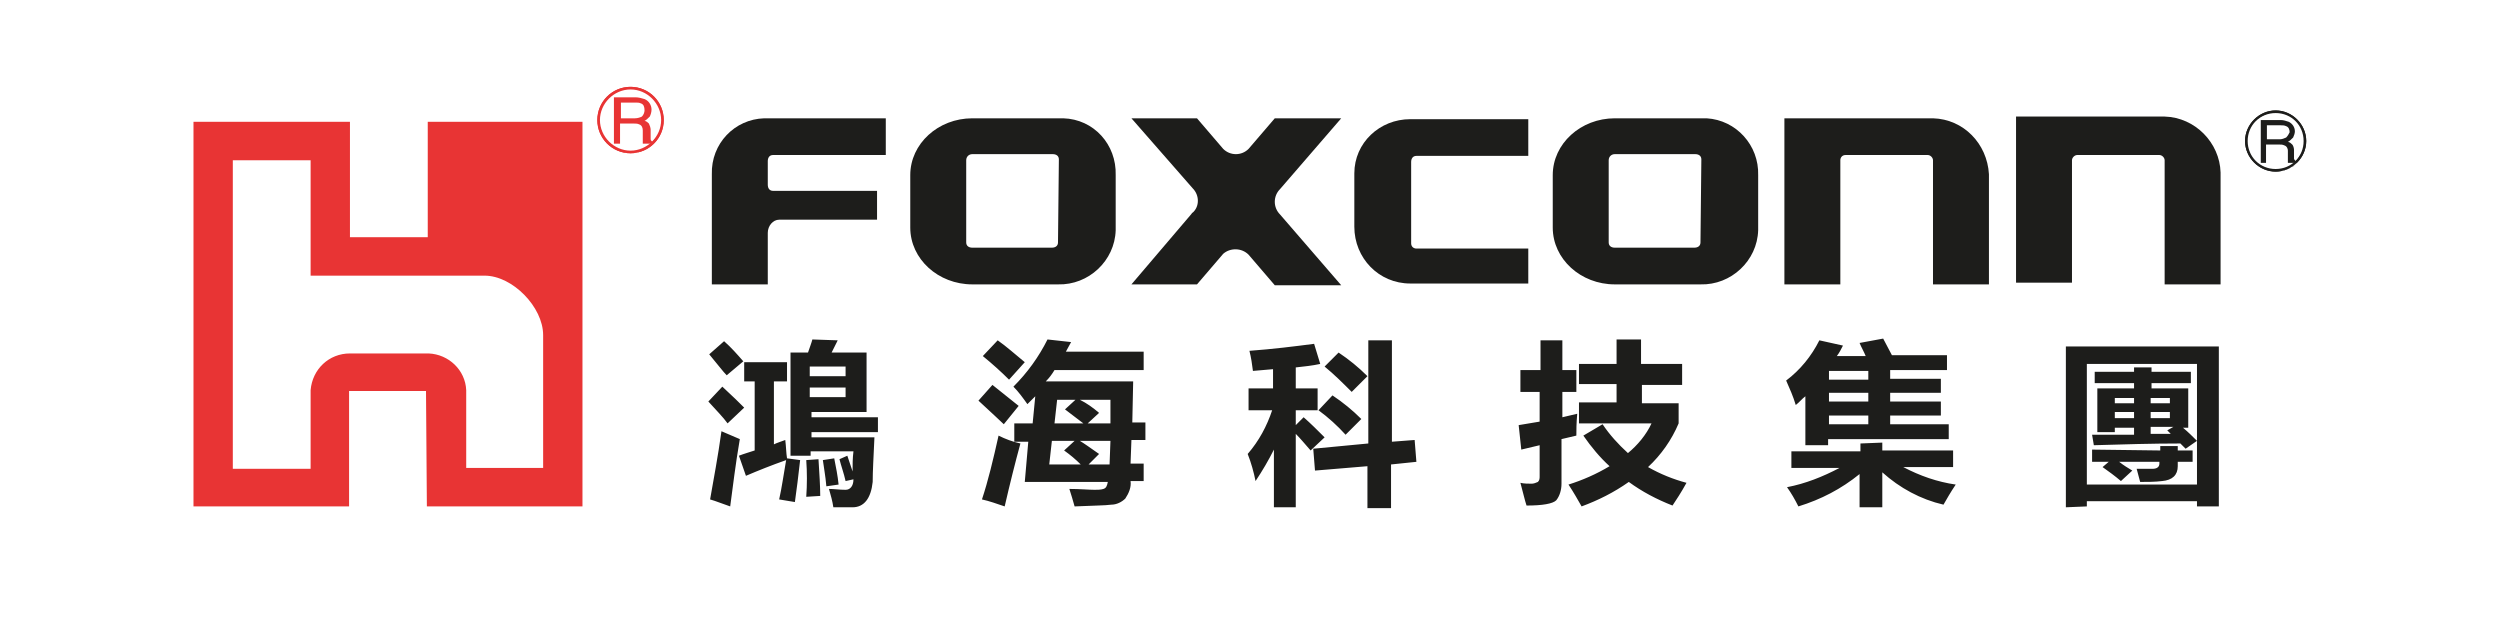 <svg width="858" height="217" viewBox="0 0 858 217" fill="none" xmlns="http://www.w3.org/2000/svg">
<path fill-rule="evenodd" clip-rule="evenodd" d="M290.805 156.401L292.605 161.801C292.605 159.401 292.605 157.301 292.905 154.901H278.205V156.401H271.305V121.001H277.305C277.905 119.201 278.505 117.701 278.805 116.501L287.505 116.801L285.405 121.001H297.405V141.401H278.505V143.201H301.305V148.301H278.505V150.101H300.105C299.805 156.701 299.505 161.801 299.505 165.401C298.905 171.101 296.505 174.101 292.605 174.101H286.005C285.705 172.001 285.105 169.901 284.505 167.801C286.305 167.801 288.105 168.101 290.205 168.101C291.705 168.101 292.905 166.901 292.905 164.501L290.205 165.101C289.605 162.401 288.705 160.001 288.105 157.601L290.805 156.401ZM267.405 171.401L272.805 172.301C273.405 168.101 274.005 163.301 274.605 157.901L270.105 157.301C269.805 155.501 269.805 153.401 269.505 151.001C268.005 151.601 266.805 151.901 265.605 152.501V130.901H270.105V124.301H255.405V130.901H259.005V154.601C257.205 155.201 255.105 155.801 253.605 156.401L256.005 163.301C260.205 161.501 264.705 159.701 269.805 157.901C268.905 163.001 268.305 167.501 267.405 171.401ZM247.605 148.001C249.705 148.901 251.805 149.801 253.905 150.701C252.405 159.401 251.505 167.201 250.605 173.801C247.905 172.901 245.805 172.001 243.705 171.401C244.905 164.501 246.405 156.701 247.605 148.001ZM247.905 132.701C251.505 136.001 253.905 138.401 255.405 139.901L249.705 145.301C248.205 143.201 245.805 140.801 243.105 137.801C243.105 137.801 247.905 132.701 247.905 132.701ZM248.505 117.101C250.905 119.201 253.005 121.601 255.105 124.001L249.405 128.801C248.205 127.601 246.405 125.201 243.405 121.601C243.405 121.601 248.505 117.101 248.505 117.101ZM280.905 157.601L276.705 157.901C277.005 162.101 277.005 166.301 276.705 170.501L281.505 170.201C281.505 166.901 281.205 162.401 280.905 157.601ZM290.205 136.301V133.001H277.905V136.301H290.205ZM290.205 125.801H277.905V129.101H290.205V125.801ZM282.405 157.901C282.705 160.301 283.305 163.301 283.605 166.901L287.805 166.301C287.505 163.301 286.905 160.301 286.305 157.301L282.405 157.901ZM349.005 145.301H354.405L355.305 136.001L352.605 138.701C351.105 136.601 349.605 134.501 347.805 132.701C352.605 127.901 356.505 122.501 359.505 116.501L367.605 117.401C367.005 118.601 366.405 119.501 365.805 120.701H392.505V127.001H361.905C361.005 128.501 360.105 129.701 358.905 130.901H388.905L388.605 145.001H393.105V151.001H388.305L388.005 159.101H392.505V165.101H388.005C388.305 167.201 387.405 169.301 386.205 171.101C385.005 172.301 383.205 173.201 381.405 173.201C379.305 173.501 375.105 173.501 368.805 173.801C368.205 171.701 367.605 169.601 367.005 167.801C370.605 167.801 373.605 168.101 375.705 168.101C376.605 168.101 377.805 168.101 378.705 167.801C379.605 167.501 379.905 166.901 380.205 165.401H351.705L352.905 151.601H348.105V145.301H349.005ZM377.205 141.701L373.305 145.301H381.105V137.201H370.605C373.005 138.401 375.105 139.901 377.205 141.701ZM365.505 140.501L369.105 137.201H362.805L361.905 145.301H371.805C371.805 145.301 365.505 140.501 365.505 140.501ZM365.205 154.601L368.805 151.301H361.005L360.105 159.401H370.905C369.105 157.601 367.305 156.101 365.205 154.601ZM377.205 155.801L373.605 159.401H380.805L381.105 151.301H370.605C372.105 152.201 374.205 153.701 377.205 155.801ZM342.405 116.801L337.305 122.201C340.605 124.901 343.605 127.601 346.305 130.301L351.705 124.301C348.405 121.601 345.405 118.901 342.405 116.801ZM340.605 132.101L335.805 137.501C340.305 141.701 343.305 144.401 344.505 145.601L349.605 139.301L340.605 132.101ZM342.705 149.501C340.905 157.601 339.105 165.101 337.005 171.401C339.705 172.001 342.105 172.901 344.805 173.801C346.605 166.001 348.405 158.801 350.205 152.201C347.505 151.601 345.105 150.701 342.705 149.501ZM450.705 154.001L469.605 152.201V116.801H477.705V151.601L485.505 151.001L486.105 158.501L477.405 159.401V174.401H469.305V160.001L451.305 161.501L450.705 154.001ZM428.205 155.801C429.405 158.801 430.305 162.101 430.905 165.101C433.305 161.501 435.405 157.901 437.205 154.301V174.101H444.705V148.901C446.205 150.401 447.705 152.201 449.805 154.601L454.605 150.101C452.205 147.701 449.805 145.301 447.405 143.201L444.705 145.901V140.801H452.205V133.301H444.705V126.101C447.405 125.801 450.405 125.501 453.105 124.901L451.005 118.001C444.105 118.901 436.905 119.801 428.805 120.401C429.405 122.801 429.705 124.901 430.005 127.301L436.905 126.701V133.301H428.505V140.801H436.605C434.805 146.201 432.105 151.301 428.205 155.801ZM459.405 121.001L454.605 125.801C457.905 128.501 460.905 131.501 463.905 134.501L469.305 129.101C466.305 126.101 463.005 123.401 459.405 121.001ZM457.305 135.701L452.505 140.801C455.805 143.201 459.105 146.201 461.805 149.201L467.205 143.801C464.205 140.801 460.905 138.101 457.305 135.701ZM577.605 132.101H563.505V138.401H576.105V145.301C573.705 151.001 570.105 156.101 565.605 160.301C569.805 162.701 574.305 164.501 578.805 165.701C577.005 169.001 575.205 171.701 574.005 173.501C568.605 171.401 563.505 168.701 559.005 165.401C553.905 169.001 548.505 171.701 542.805 173.801C541.605 171.701 540.105 169.001 538.305 166.301C543.105 164.801 547.905 162.701 552.405 160.001C549.105 157.001 546.105 153.401 543.405 149.501L550.005 145.601C552.405 149.201 555.405 152.501 558.705 155.501C562.005 152.801 565.005 149.201 566.805 145.301H541.905V138.101H554.805V131.801H541.905V124.901H554.805V116.501H563.205V124.901H577.305V132.101H577.605ZM521.805 127.001V134.501H528.405V144.701L521.205 145.901L522.105 154.301L528.405 152.801V163.301C528.405 164.201 528.405 164.801 527.805 165.401C527.205 165.701 526.305 166.001 525.705 166.001C524.505 166.001 523.005 166.001 521.805 165.701C522.705 169.001 523.305 171.701 523.905 173.501C529.305 173.501 532.905 172.901 534.105 171.701C535.305 170.201 535.905 168.101 535.905 166.001V150.701L541.005 149.501C541.005 147.701 541.005 145.301 541.305 142.001L536.205 143.201V134.501H541.005V127.001H536.205V116.801H528.705V127.001H521.805ZM646.305 116.201C647.205 118.001 648.405 120.101 649.305 121.901H668.205V127.001H648.705V130.001H666.105V134.801H648.705V137.801H666.105V142.601H648.705V145.601H668.805V150.701H627.405V152.801H619.605V136.001C618.405 136.901 617.505 138.101 616.305 139.001C615.405 136.001 614.205 133.301 613.005 130.601C617.805 127.001 621.705 122.201 624.405 116.801L632.505 118.601C631.905 119.801 631.305 121.001 630.405 122.201H640.305C639.705 120.701 638.805 119.201 638.205 117.701L646.305 116.201ZM627.705 127.301V130.301H641.205V127.301H627.705ZM627.705 137.801H641.205V134.801H627.705V137.801ZM627.705 145.601H641.205V142.601H627.705V145.601ZM638.505 152.201V154.901H614.805V160.601H631.305C625.605 163.601 619.605 166.001 613.305 167.201C614.805 169.301 616.005 171.401 617.205 173.801C625.005 171.401 631.905 167.801 638.205 162.701V174.101H646.005V162.101C652.005 167.501 659.205 171.401 667.005 173.201C668.205 171.101 669.405 169.001 671.205 166.301C664.905 165.401 658.905 163.301 653.205 160.301H670.305V154.601H646.005V151.901L638.505 152.201ZM709.005 174.101V118.901H761.505V173.801H754.005V172.001H716.205V173.801L709.005 174.101ZM754.005 124.901H716.205V166.301H754.005V124.901ZM718.005 149.201L718.605 152.801C728.805 152.501 738.705 152.201 748.305 152.201C748.905 152.801 749.505 153.401 750.105 154.001L754.005 151.301C752.505 149.801 751.005 148.301 749.205 146.801H751.005V133.301H738.405V131.501H751.905V127.601H738.405V126.101H732.405V127.601H718.905V131.501H732.405V133.301H719.805V148.301H725.805V146.801H732.405V149.201H718.005ZM718.005 154.301V158.501H723.705L721.605 160.301C723.705 161.801 725.805 163.301 727.905 165.101L731.805 161.501C730.305 160.601 728.805 159.701 727.305 158.501H741.105V159.101C741.105 160.301 740.205 160.901 738.705 160.901H733.305C733.905 163.001 734.205 164.501 734.505 165.401C736.905 165.401 739.605 165.401 742.005 165.101C745.605 164.801 747.405 163.001 747.405 160.001V158.501H752.505V154.601H747.405V153.101H741.405V154.601L718.005 154.301ZM745.005 148.901L743.805 147.701L745.905 146.501H738.105V148.901H745.005ZM744.705 143.501V141.401H738.105V143.501H744.705ZM725.805 143.501H732.405V141.401H725.805V143.501ZM744.705 136.601H738.105V138.401H744.705V136.601ZM725.805 138.401H732.405V136.601H725.805V138.401Z" fill="#1D1D1B"/>
<path d="M464.807 59.802V77.802C464.807 88.602 473.207 97.302 484.007 97.302H524.507V85.302H486.107C485.207 85.302 484.307 84.702 484.307 83.502V55.602C484.307 54.402 484.907 53.502 486.107 53.502H524.507V40.902H484.007C473.507 40.902 464.807 49.002 464.807 59.502V59.802Z" fill="#1D1D1B"/>
<path d="M460.307 40.601H437.507L428.507 51.101C426.107 53.501 422.207 53.501 419.807 51.101L410.807 40.601H388.307L409.307 64.601C411.707 67.001 411.707 70.901 409.307 73.001C409.307 73.001 409.007 73.001 409.007 73.301L388.307 97.601H410.807L419.807 87.101C422.207 85.001 426.107 85.001 428.507 87.401L437.507 97.901H460.307L439.307 73.601C436.907 71.201 436.907 67.301 439.307 64.901L460.307 40.601Z" fill="#1D1D1B"/>
<path d="M363.704 40.601H333.704C322.004 40.601 312.404 49.301 312.404 60.101V78.101C312.404 88.901 322.004 97.601 333.704 97.601H363.104C373.604 97.901 382.604 89.501 382.904 79.001C382.904 78.701 382.904 78.401 382.904 78.101V60.101C383.204 49.601 375.404 40.901 364.904 40.601C364.604 40.601 364.004 40.601 363.704 40.601ZM363.104 83.201C363.104 84.401 362.204 85.001 361.004 85.001H333.704C332.504 85.001 331.604 84.401 331.604 83.201V55.001C331.604 53.801 332.504 52.901 333.704 52.901H361.304C362.504 52.901 363.404 53.501 363.404 54.701L363.104 83.201Z" fill="#1D1D1B"/>
<path d="M244.303 59.801V97.601H263.503V79.901C263.503 77.501 265.303 75.401 267.403 75.401C267.703 75.401 267.703 75.401 268.003 75.401H301.003V65.501H265.303C264.103 65.501 263.503 64.601 263.503 63.401V55.301C263.503 54.101 264.103 53.201 265.303 53.201H304.003V40.601H262.303C252.103 40.901 244.003 49.301 244.303 59.801Z" fill="#1D1D1B"/>
<path d="M663.404 40.601H612.404V97.601H631.604V55.001C631.604 54.101 632.204 53.201 633.404 53.201H661.604C662.504 53.201 663.404 54.101 663.404 55.001V97.601H682.604V59.801C682.004 49.301 673.904 40.901 663.404 40.601Z" fill="#1D1D1B"/>
<path d="M742.904 40.003H691.904V97.003H711.104V55.003C711.104 54.103 712.004 53.203 712.904 53.203H741.104C742.004 53.203 742.904 54.103 742.904 55.003V97.603H762.104V59.203C761.804 49.003 753.404 40.303 742.904 40.003Z" fill="#1D1D1B"/>
<path d="M584.204 40.601H554.204C542.504 40.601 532.904 49.301 532.904 60.101V78.101C532.904 88.901 542.504 97.601 554.204 97.601H583.604C594.104 97.901 603.104 89.501 603.404 79.001C603.404 78.701 603.404 78.401 603.404 78.101V60.101C603.704 49.901 595.904 41.201 585.704 40.601C585.104 40.601 584.504 40.601 584.204 40.601ZM581.804 52.901C583.004 52.901 583.904 53.501 583.904 54.701L583.604 83.201C583.604 84.401 582.704 85.001 581.504 85.001H554.204C553.004 85.001 552.104 84.401 552.104 83.201V55.001C552.104 53.801 553.004 52.901 554.204 52.901H581.804Z" fill="#1D1D1B"/>
<path fill-rule="evenodd" clip-rule="evenodd" d="M146.804 41.802V81.402H120.104V41.802H66.404V173.802H119.804V134.202H146.204L146.504 173.802H199.904V41.802H146.804ZM186.404 160.602H160.004V133.902C159.704 127.002 154.004 121.602 147.104 121.302H120.104C112.904 121.302 107.204 126.702 106.604 133.902V160.902H79.904V55.002H106.604V94.602H166.304C175.904 94.602 186.404 105.402 186.404 115.002V160.602Z" fill="#E83434"/>
<path d="M216.402 30.702C222.102 30.702 226.902 35.502 226.902 41.202C226.902 46.902 222.102 51.702 216.402 51.702C210.702 51.702 205.902 46.902 205.902 41.202C205.902 35.502 210.702 30.702 216.402 30.702ZM216.402 29.802C210.102 29.802 205.002 34.902 205.002 41.202C205.002 47.502 210.102 52.602 216.402 52.602C222.702 52.602 227.802 47.502 227.802 41.202C227.802 34.902 222.702 29.802 216.402 29.802Z" fill="#E83434"/>
<path d="M216.402 29.802C210.102 29.802 205.002 34.902 205.002 41.202C205.002 47.502 210.102 52.602 216.402 52.602C222.702 52.602 227.802 47.502 227.802 41.202C227.802 34.902 222.702 29.802 216.402 29.802ZM205.302 41.202C205.302 35.502 210.702 30.402 216.702 30.402C222.402 30.402 227.202 35.202 227.202 41.202C227.502 43.902 225.702 46.902 223.902 48.702C223.602 48.402 223.302 48.102 223.302 47.802C223.302 47.502 223.302 46.902 223.302 46.602V44.502C223.302 43.902 223.002 43.002 222.702 42.402C222.402 42.102 221.802 41.502 221.202 41.502C221.802 41.202 222.402 40.602 223.002 40.002C223.302 39.402 223.602 38.502 223.602 37.602C223.602 36.102 222.702 34.602 221.202 34.002C220.302 33.702 219.102 33.402 218.202 33.402H210.702V49.302H212.802V42.402H217.602C218.202 42.402 218.802 42.402 219.402 42.702C220.302 43.002 220.602 43.902 220.602 44.802V47.502C220.602 47.802 220.602 48.402 220.602 48.702C220.602 49.002 220.602 49.002 220.602 49.302H222.702H223.902L222.702 50.502L218.802 52.302H214.602L210.402 50.502L207.402 47.802L205.602 42.702L205.302 41.202ZM220.302 40.002C219.702 40.302 218.802 40.602 217.902 40.602H213.102V35.202H218.202C218.802 35.202 219.402 35.202 220.002 35.502C220.902 35.802 221.202 36.702 221.202 37.902C221.202 38.502 220.902 39.402 220.302 40.002Z" fill="#E83434"/>
<path d="M781.002 38.802C786.402 38.802 790.602 43.002 790.602 48.402C790.602 53.802 786.402 58.002 781.002 58.002C775.602 58.002 771.402 53.802 771.402 48.402C771.402 43.002 775.602 38.802 781.002 38.802ZM781.002 37.902C775.302 37.902 770.502 42.702 770.502 48.402C770.502 54.102 775.302 58.902 781.002 58.902C786.702 58.902 791.502 54.102 791.502 48.402C791.502 42.702 786.702 37.902 781.002 37.902Z" fill="#1D1D1B"/>
<path d="M781.002 37.902C775.302 37.902 770.502 42.702 770.502 48.402C770.502 54.102 775.302 58.902 781.002 58.902C786.702 58.902 791.502 54.102 791.502 48.402C791.502 42.702 786.702 37.902 781.002 37.902ZM770.802 48.402C770.802 43.002 775.902 38.502 781.302 38.502C786.702 38.502 790.902 43.002 790.902 48.402C791.202 50.802 789.402 53.802 787.902 55.302C787.602 55.002 787.302 54.702 787.302 54.402C787.302 54.102 787.302 53.502 787.302 53.202V51.402C787.302 50.802 787.002 49.902 786.702 49.602C786.402 49.302 785.802 48.702 785.202 48.702C785.802 48.402 786.402 47.802 787.002 47.202C787.302 46.602 787.602 45.702 787.602 45.102C787.602 43.602 786.702 42.402 785.502 41.802C784.602 41.502 783.702 41.202 782.802 41.202H775.902V55.902H777.702V49.602H782.202C782.802 49.602 783.402 49.602 784.002 49.902C784.902 50.202 785.202 51.102 785.202 51.702V54.102C785.202 54.402 785.202 55.002 785.202 55.302C785.202 55.602 785.202 55.602 785.202 55.902H787.002H788.202L787.002 57.102L783.402 58.602H779.502L775.602 57.102L772.902 54.702L771.102 49.902L770.802 48.402ZM784.602 47.202C784.002 47.502 783.102 47.802 782.502 47.802H778.002V43.002H782.802C783.402 43.002 784.002 43.002 784.602 43.302C785.502 43.602 785.802 44.502 785.802 45.402C785.502 46.002 785.202 46.602 784.602 47.202Z" fill="#1D1D1B"/>
</svg>
